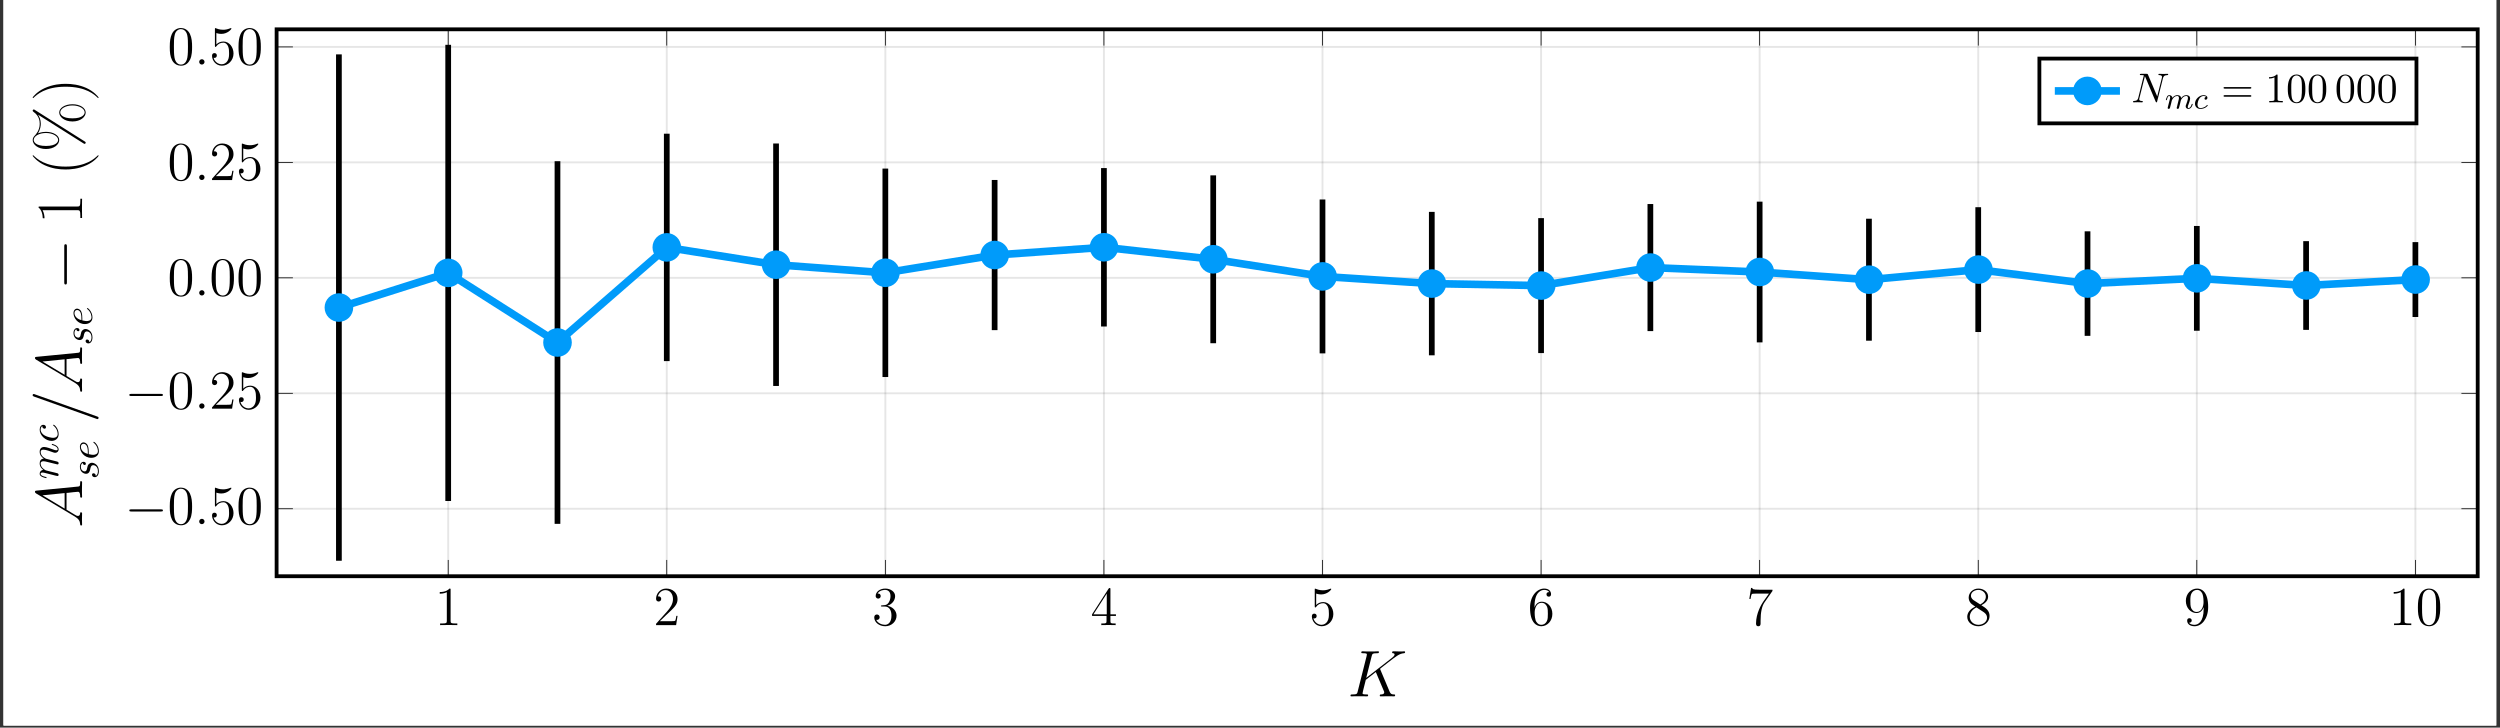 <?xml version="1.0" encoding="UTF-8"?>
<svg xmlns="http://www.w3.org/2000/svg" xmlns:xlink="http://www.w3.org/1999/xlink" width="650.933pt" height="189.452pt" viewBox="0 0 650.933 189.452" version="1.2">
<rect x="0" y="0" width="650.933" height="189.452" fill="#333333" stroke="none"/>
<defs>
<g>
<symbol overflow="visible" id="glyph-1661163015099807-0-0">
<path style="stroke:none;" d=""/>
</symbol>
<symbol overflow="visible" id="glyph-1661163015099807-0-1">
<path style="stroke:none;" d="M 4.125 -9.172 C 4.125 -9.5 4.125 -9.516 3.828 -9.516 C 3.5 -9.125 2.781 -8.609 1.297 -8.609 L 1.297 -8.188 C 1.625 -8.188 2.344 -8.188 3.141 -8.562 L 3.141 -1.109 C 3.141 -0.594 3.094 -0.422 1.828 -0.422 L 1.391 -0.422 L 1.391 0 C 1.781 -0.031 3.156 -0.031 3.641 -0.031 C 4.109 -0.031 5.484 -0.031 5.875 0 L 5.875 -0.422 L 5.422 -0.422 C 4.172 -0.422 4.125 -0.594 4.125 -1.109 Z M 4.125 -9.172 "/>
</symbol>
<symbol overflow="visible" id="glyph-1661163015099807-0-2">
<path style="stroke:none;" d="M 6.297 -2.406 L 5.984 -2.406 C 5.938 -2.156 5.828 -1.375 5.688 -1.141 C 5.578 -1.016 4.766 -1.016 4.344 -1.016 L 1.688 -1.016 C 2.078 -1.344 2.953 -2.266 3.328 -2.609 C 5.5 -4.609 6.297 -5.359 6.297 -6.766 C 6.297 -8.422 5 -9.516 3.328 -9.516 C 1.672 -9.516 0.703 -8.094 0.703 -6.875 C 0.703 -6.141 1.328 -6.141 1.375 -6.141 C 1.672 -6.141 2.047 -6.359 2.047 -6.812 C 2.047 -7.219 1.781 -7.484 1.375 -7.484 C 1.25 -7.484 1.219 -7.484 1.172 -7.469 C 1.453 -8.438 2.219 -9.109 3.156 -9.109 C 4.359 -9.109 5.109 -8.094 5.109 -6.766 C 5.109 -5.547 4.406 -4.5 3.594 -3.578 L 0.703 -0.344 L 0.703 0 L 5.922 0 Z M 6.297 -2.406 "/>
</symbol>
<symbol overflow="visible" id="glyph-1661163015099807-0-3">
<path style="stroke:none;" d="M 2.641 -5.141 C 2.391 -5.125 2.328 -5.109 2.328 -4.984 C 2.328 -4.844 2.406 -4.844 2.656 -4.844 L 3.328 -4.844 C 4.531 -4.844 5.078 -3.828 5.078 -2.469 C 5.078 -0.594 4.109 -0.078 3.406 -0.078 C 2.719 -0.078 1.547 -0.422 1.125 -1.359 C 1.594 -1.281 2 -1.547 2 -2.062 C 2 -2.469 1.703 -2.766 1.297 -2.766 C 0.953 -2.766 0.594 -2.562 0.594 -2.016 C 0.594 -0.75 1.859 0.297 3.453 0.297 C 5.156 0.297 6.406 -1 6.406 -2.453 C 6.406 -3.766 5.359 -4.797 3.984 -5.031 C 5.219 -5.391 6.031 -6.438 6.031 -7.562 C 6.031 -8.688 4.859 -9.516 3.469 -9.516 C 2.031 -9.516 0.969 -8.641 0.969 -7.594 C 0.969 -7.031 1.422 -6.906 1.625 -6.906 C 1.938 -6.906 2.281 -7.125 2.281 -7.562 C 2.281 -8.016 1.938 -8.219 1.625 -8.219 C 1.531 -8.219 1.5 -8.219 1.453 -8.203 C 2 -9.172 3.344 -9.172 3.422 -9.172 C 3.891 -9.172 4.828 -8.953 4.828 -7.562 C 4.828 -7.281 4.781 -6.484 4.359 -5.875 C 3.938 -5.234 3.453 -5.203 3.062 -5.188 Z M 2.641 -5.141 "/>
</symbol>
<symbol overflow="visible" id="glyph-1661163015099807-0-4">
<path style="stroke:none;" d="M 5.172 -9.312 C 5.172 -9.594 5.172 -9.656 4.969 -9.656 C 4.859 -9.656 4.812 -9.656 4.688 -9.484 L 0.391 -2.812 L 0.391 -2.391 L 4.156 -2.391 L 4.156 -1.094 C 4.156 -0.562 4.125 -0.422 3.078 -0.422 L 2.797 -0.422 L 2.797 0 C 3.125 -0.031 4.25 -0.031 4.656 -0.031 C 5.047 -0.031 6.203 -0.031 6.531 0 L 6.531 -0.422 L 6.234 -0.422 C 5.203 -0.422 5.172 -0.562 5.172 -1.094 L 5.172 -2.391 L 6.609 -2.391 L 6.609 -2.812 L 5.172 -2.812 Z M 4.219 -8.203 L 4.219 -2.812 L 0.75 -2.812 Z M 4.219 -8.203 "/>
</symbol>
<symbol overflow="visible" id="glyph-1661163015099807-0-5">
<path style="stroke:none;" d="M 1.828 -8.203 C 2.453 -8 2.953 -7.984 3.109 -7.984 C 4.719 -7.984 5.75 -9.172 5.75 -9.375 C 5.75 -9.438 5.719 -9.5 5.641 -9.5 C 5.609 -9.5 5.578 -9.5 5.453 -9.453 C 4.656 -9.109 3.969 -9.062 3.594 -9.062 C 2.641 -9.062 1.969 -9.344 1.703 -9.453 C 1.609 -9.5 1.578 -9.5 1.562 -9.5 C 1.453 -9.5 1.453 -9.422 1.453 -9.188 L 1.453 -4.938 C 1.453 -4.688 1.453 -4.594 1.625 -4.594 C 1.688 -4.594 1.703 -4.609 1.844 -4.781 C 2.25 -5.375 2.922 -5.703 3.641 -5.703 C 4.391 -5.703 4.766 -5.016 4.875 -4.766 C 5.125 -4.203 5.141 -3.5 5.141 -2.969 C 5.141 -2.422 5.141 -1.609 4.734 -0.953 C 4.422 -0.438 3.859 -0.078 3.234 -0.078 C 2.297 -0.078 1.359 -0.734 1.109 -1.781 C 1.172 -1.75 1.266 -1.734 1.328 -1.734 C 1.578 -1.734 1.953 -1.875 1.953 -2.359 C 1.953 -2.766 1.688 -2.984 1.328 -2.984 C 1.078 -2.984 0.703 -2.859 0.703 -2.297 C 0.703 -1.094 1.672 0.297 3.266 0.297 C 4.875 0.297 6.297 -1.062 6.297 -2.875 C 6.297 -4.578 5.156 -6 3.656 -6 C 2.828 -6 2.203 -5.641 1.828 -5.234 Z M 1.828 -8.203 "/>
</symbol>
<symbol overflow="visible" id="glyph-1661163015099807-0-6">
<path style="stroke:none;" d="M 1.766 -4.984 C 1.766 -8.609 3.516 -9.172 4.297 -9.172 C 4.812 -9.172 5.328 -9.016 5.594 -8.594 C 5.422 -8.594 4.875 -8.594 4.875 -8 C 4.875 -7.688 5.094 -7.406 5.469 -7.406 C 5.828 -7.406 6.062 -7.625 6.062 -8.047 C 6.062 -8.781 5.531 -9.516 4.281 -9.516 C 2.469 -9.516 0.594 -7.672 0.594 -4.516 C 0.594 -0.594 2.297 0.297 3.516 0.297 C 5.078 0.297 6.406 -1.062 6.406 -2.922 C 6.406 -4.828 5.078 -6.094 3.656 -6.094 C 2.375 -6.094 1.906 -5 1.766 -4.594 Z M 3.516 -0.078 C 2.625 -0.078 2.188 -0.891 2.062 -1.188 C 1.938 -1.562 1.797 -2.266 1.797 -3.266 C 1.797 -4.391 2.297 -5.812 3.594 -5.812 C 4.375 -5.812 4.797 -5.281 5.016 -4.797 C 5.234 -4.266 5.234 -3.547 5.234 -2.938 C 5.234 -2.203 5.234 -1.562 4.969 -1.016 C 4.609 -0.328 4.094 -0.078 3.516 -0.078 Z M 3.516 -0.078 "/>
</symbol>
<symbol overflow="visible" id="glyph-1661163015099807-0-7">
<path style="stroke:none;" d="M 6.797 -8.891 L 6.797 -9.219 L 3.344 -9.219 C 1.625 -9.219 1.594 -9.406 1.531 -9.672 L 1.219 -9.672 L 0.766 -6.812 L 1.094 -6.812 C 1.125 -7.078 1.266 -7.953 1.453 -8.109 C 1.562 -8.203 2.641 -8.203 2.828 -8.203 L 5.875 -8.203 L 4.344 -6.031 C 3.969 -5.469 2.516 -3.125 2.516 -0.422 C 2.516 -0.266 2.516 0.297 3.109 0.297 C 3.703 0.297 3.703 -0.25 3.703 -0.438 L 3.703 -1.156 C 3.703 -3.297 4.047 -4.953 4.719 -5.906 Z M 6.797 -8.891 "/>
</symbol>
<symbol overflow="visible" id="glyph-1661163015099807-0-8">
<path style="stroke:none;" d="M 4.266 -5.172 C 4.984 -5.547 6.031 -6.219 6.031 -7.406 C 6.031 -8.656 4.828 -9.516 3.5 -9.516 C 2.094 -9.516 0.969 -8.469 0.969 -7.172 C 0.969 -6.688 1.109 -6.203 1.516 -5.703 C 1.672 -5.531 1.688 -5.516 2.688 -4.812 C 1.297 -4.172 0.594 -3.203 0.594 -2.156 C 0.594 -0.641 2.031 0.297 3.5 0.297 C 5.078 0.297 6.406 -0.875 6.406 -2.375 C 6.406 -3.828 5.375 -4.484 4.266 -5.172 Z M 2.312 -6.453 C 2.125 -6.578 1.562 -6.953 1.562 -7.656 C 1.562 -8.594 2.531 -9.172 3.5 -9.172 C 4.516 -9.172 5.438 -8.438 5.438 -7.406 C 5.438 -6.531 4.812 -5.828 3.984 -5.375 Z M 2.984 -4.609 L 4.719 -3.484 C 5.094 -3.234 5.75 -2.797 5.75 -1.922 C 5.75 -0.828 4.656 -0.078 3.5 -0.078 C 2.297 -0.078 1.25 -0.969 1.25 -2.156 C 1.25 -3.281 2.062 -4.172 2.984 -4.609 Z M 2.984 -4.609 "/>
</symbol>
<symbol overflow="visible" id="glyph-1661163015099807-0-9">
<path style="stroke:none;" d="M 5.234 -4.172 C 5.234 -0.781 3.734 -0.078 2.875 -0.078 C 2.531 -0.078 1.781 -0.125 1.422 -0.625 L 1.5 -0.625 C 1.609 -0.594 2.125 -0.688 2.125 -1.219 C 2.125 -1.531 1.906 -1.797 1.531 -1.797 C 1.156 -1.797 0.938 -1.562 0.938 -1.188 C 0.938 -0.297 1.641 0.297 2.891 0.297 C 4.688 0.297 6.406 -1.609 6.406 -4.703 C 6.406 -8.562 4.812 -9.516 3.547 -9.516 C 1.969 -9.516 0.594 -8.203 0.594 -6.312 C 0.594 -4.422 1.922 -3.141 3.344 -3.141 C 4.406 -3.141 4.953 -3.906 5.234 -4.641 Z M 3.406 -3.422 C 2.5 -3.422 2.125 -4.156 1.984 -4.422 C 1.766 -4.969 1.766 -5.656 1.766 -6.297 C 1.766 -7.094 1.766 -7.781 2.125 -8.375 C 2.391 -8.766 2.781 -9.172 3.547 -9.172 C 4.359 -9.172 4.781 -8.453 4.922 -8.125 C 5.203 -7.422 5.203 -6.219 5.203 -6 C 5.203 -4.797 4.672 -3.422 3.406 -3.422 Z M 3.406 -3.422 "/>
</symbol>
<symbol overflow="visible" id="glyph-1661163015099807-0-10">
<path style="stroke:none;" d="M 6.406 -4.578 C 6.406 -5.766 6.344 -6.922 5.828 -8.016 C 5.234 -9.203 4.203 -9.516 3.5 -9.516 C 2.672 -9.516 1.656 -9.109 1.125 -7.922 C 0.734 -7.016 0.594 -6.125 0.594 -4.578 C 0.594 -3.188 0.688 -2.141 1.203 -1.125 C 1.766 -0.047 2.75 0.297 3.5 0.297 C 4.734 0.297 5.453 -0.438 5.875 -1.281 C 6.391 -2.344 6.406 -3.75 6.406 -4.578 Z M 3.5 0.016 C 3.031 0.016 2.109 -0.25 1.828 -1.797 C 1.672 -2.656 1.672 -3.75 1.672 -4.75 C 1.672 -5.922 1.672 -6.984 1.906 -7.828 C 2.141 -8.781 2.875 -9.234 3.5 -9.234 C 4.031 -9.234 4.859 -8.906 5.141 -7.672 C 5.328 -6.859 5.328 -5.719 5.328 -4.75 C 5.328 -3.797 5.328 -2.703 5.172 -1.828 C 4.891 -0.25 4 0.016 3.5 0.016 Z M 3.5 0.016 "/>
</symbol>
<symbol overflow="visible" id="glyph-1661163015099807-1-0">
<path style="stroke:none;" d=""/>
</symbol>
<symbol overflow="visible" id="glyph-1661163015099807-1-1">
<path style="stroke:none;" d="M 9.438 -3.297 C 9.672 -3.297 9.938 -3.297 9.938 -3.578 C 9.938 -3.859 9.672 -3.859 9.438 -3.859 L 1.688 -3.859 C 1.453 -3.859 1.188 -3.859 1.188 -3.578 C 1.188 -3.297 1.453 -3.297 1.688 -3.297 Z M 9.438 -3.297 "/>
</symbol>
<symbol overflow="visible" id="glyph-1661163015099807-2-0">
<path style="stroke:none;" d=""/>
</symbol>
<symbol overflow="visible" id="glyph-1661163015099807-2-1">
<path style="stroke:none;" d="M 2.641 -0.688 C 2.641 -1.109 2.297 -1.391 1.953 -1.391 C 1.531 -1.391 1.25 -1.047 1.25 -0.703 C 1.25 -0.281 1.594 0 1.938 0 C 2.344 0 2.641 -0.344 2.641 -0.688 Z M 2.641 -0.688 "/>
</symbol>
<symbol overflow="visible" id="glyph-1661163015099807-3-0">
<path style="stroke:none;" d=""/>
</symbol>
<symbol overflow="visible" id="glyph-1661163015099807-3-1">
<path style="stroke:none;" d="M 8.578 -6.938 C 8.562 -6.984 8.5 -7.125 8.5 -7.172 C 8.5 -7.188 8.516 -7.219 8.812 -7.438 L 10.469 -8.734 C 12.781 -10.531 13.531 -11.125 14.719 -11.234 C 14.844 -11.25 15.016 -11.25 15.016 -11.547 C 15.016 -11.641 14.953 -11.734 14.812 -11.734 C 14.625 -11.734 14.422 -11.688 14.234 -11.688 L 13.578 -11.688 C 13.047 -11.688 12.484 -11.734 11.969 -11.734 C 11.844 -11.734 11.641 -11.734 11.641 -11.422 C 11.641 -11.25 11.766 -11.234 11.859 -11.234 C 12.047 -11.219 12.281 -11.141 12.281 -10.906 C 12.281 -10.562 11.766 -10.156 11.625 -10.047 L 4.891 -4.812 L 6.312 -10.469 C 6.469 -11.062 6.516 -11.234 7.734 -11.234 C 8.047 -11.234 8.203 -11.234 8.203 -11.562 C 8.203 -11.734 8.031 -11.734 7.953 -11.734 C 7.641 -11.734 7.281 -11.688 6.953 -11.688 L 4.922 -11.688 C 4.625 -11.688 4.234 -11.734 3.938 -11.734 C 3.797 -11.734 3.609 -11.734 3.609 -11.406 C 3.609 -11.234 3.766 -11.234 4.016 -11.234 C 5.062 -11.234 5.062 -11.094 5.062 -10.906 C 5.062 -10.875 5.062 -10.766 5 -10.516 L 2.672 -1.266 C 2.531 -0.672 2.484 -0.5 1.281 -0.5 C 0.969 -0.5 0.797 -0.5 0.797 -0.188 C 0.797 0 0.938 0 1.047 0 C 1.375 0 1.719 -0.031 2.047 -0.031 L 4.047 -0.031 C 4.375 -0.031 4.734 0 5.062 0 C 5.203 0 5.391 0 5.391 -0.328 C 5.391 -0.5 5.234 -0.5 4.984 -0.5 C 3.938 -0.5 3.938 -0.641 3.938 -0.812 C 3.938 -0.922 4.031 -1.359 4.109 -1.625 L 4.781 -4.297 L 7.391 -6.344 C 7.875 -5.234 8.797 -3.047 9.5 -1.359 C 9.547 -1.25 9.578 -1.156 9.578 -1.031 C 9.578 -0.516 8.891 -0.5 8.734 -0.5 C 8.578 -0.5 8.422 -0.5 8.422 -0.172 C 8.422 0 8.609 0 8.656 0 C 9.25 0 9.891 -0.031 10.484 -0.031 L 11.312 -0.031 C 11.578 -0.031 11.859 0 12.125 0 C 12.219 0 12.422 0 12.422 -0.328 C 12.422 -0.5 12.266 -0.5 12.094 -0.5 C 11.453 -0.516 11.234 -0.656 10.969 -1.266 Z M 8.578 -6.938 "/>
</symbol>
<symbol overflow="visible" id="glyph-1661163015099807-4-0">
<path style="stroke:none;" d=""/>
</symbol>
<symbol overflow="visible" id="glyph-1661163015099807-4-1">
<path style="stroke:none;" d="M -1.906 -2.922 C -0.891 -2.312 -0.547 -1.734 -0.5 -0.906 C -0.484 -0.719 -0.484 -0.578 -0.172 -0.578 C -0.062 -0.578 0 -0.672 0 -0.797 C 0 -1.094 -0.031 -1.875 -0.031 -2.188 C -0.031 -2.672 0 -3.234 0 -3.703 C 0 -3.812 0 -4.016 -0.328 -4.016 C -0.484 -4.016 -0.5 -3.875 -0.5 -3.781 C -0.531 -3.391 -0.672 -3.062 -1.078 -3.062 C -1.328 -3.062 -1.516 -3.156 -1.891 -3.391 L -4.047 -4.688 L -4.047 -9.062 C -3.891 -9.078 -3.766 -9.078 -3.609 -9.094 C -3.156 -9.156 -1.375 -9.359 -1.047 -9.359 C -0.531 -9.359 -0.5 -8.484 -0.5 -8.203 C -0.5 -8.016 -0.5 -7.828 -0.188 -7.828 C 0 -7.828 0 -7.984 0 -8.094 C 0 -8.375 -0.031 -8.719 -0.031 -9.016 L -0.031 -10 C -0.031 -11.047 0 -11.797 0 -11.812 C 0 -11.938 0 -12.125 -0.328 -12.125 C -0.5 -12.125 -0.5 -11.969 -0.5 -11.719 C -0.5 -10.766 -0.656 -10.75 -1.172 -10.703 L -11.891 -9.656 C -12.219 -9.609 -12.266 -9.547 -12.266 -9.359 C -12.266 -9.188 -12.219 -9.078 -11.969 -8.922 Z M -4.547 -4.984 L -10.312 -8.438 L -4.547 -9.016 Z M -4.547 -4.984 "/>
</symbol>
<symbol overflow="visible" id="glyph-1661163015099807-4-2">
<path style="stroke:none;" d="M -12.25 -7.359 C -12.266 -7.359 -12.516 -7.469 -12.547 -7.469 C -12.766 -7.469 -12.875 -7.297 -12.875 -7.156 C -12.875 -7.078 -12.875 -6.922 -12.5 -6.781 L 3.656 -1.031 C 3.672 -1.031 3.938 -0.922 3.969 -0.922 C 4.172 -0.922 4.297 -1.094 4.297 -1.234 C 4.297 -1.344 4.281 -1.5 3.922 -1.609 Z M -12.25 -7.359 "/>
</symbol>
<symbol overflow="visible" id="glyph-1661163015099807-5-0">
<path style="stroke:none;" d=""/>
</symbol>
<symbol overflow="visible" id="glyph-1661163015099807-5-1">
<path style="stroke:none;" d="M -0.641 -0.953 C -0.484 -0.922 -0.234 -0.859 -0.172 -0.859 C 0.016 -0.859 0.125 -1.016 0.125 -1.172 C 0.125 -1.312 0.031 -1.5 -0.188 -1.578 C -0.203 -1.594 -0.719 -1.719 -0.984 -1.781 L -1.969 -2.016 C -2.203 -2.094 -2.453 -2.156 -2.703 -2.203 C -2.875 -2.25 -3.203 -2.344 -3.234 -2.344 C -3.578 -2.516 -4.562 -3.094 -4.562 -4.125 C -4.562 -4.609 -4.172 -4.703 -3.812 -4.703 C -3.531 -4.703 -3.234 -4.625 -2.906 -4.547 L -1.641 -4.234 L -0.812 -4.031 C -0.594 -3.984 -0.234 -3.875 -0.172 -3.875 C 0.016 -3.875 0.125 -4.031 0.125 -4.203 C 0.125 -4.531 -0.156 -4.594 -0.5 -4.688 C -1.109 -4.844 -2.703 -5.234 -3.125 -5.344 C -3.266 -5.375 -4.562 -5.953 -4.562 -7.141 C -4.562 -7.609 -4.203 -7.719 -3.812 -7.719 C -3.188 -7.719 -1.953 -7.266 -1.375 -7.047 C -1.109 -6.953 -0.984 -6.906 -0.766 -6.906 C -0.266 -6.906 0.125 -7.281 0.125 -7.797 C 0.125 -8.812 -1.469 -9.219 -1.562 -9.219 C -1.656 -9.219 -1.656 -9.125 -1.656 -9.094 C -1.656 -8.984 -1.625 -8.984 -1.469 -8.922 C -0.891 -8.766 -0.125 -8.422 -0.125 -7.812 C -0.125 -7.641 -0.234 -7.562 -0.484 -7.562 C -0.75 -7.562 -1.016 -7.656 -1.25 -7.75 C -1.812 -7.953 -3.016 -8.422 -3.641 -8.422 C -4.344 -8.422 -4.812 -7.984 -4.812 -7.172 C -4.812 -6.344 -4.328 -5.797 -3.75 -5.391 C -3.891 -5.391 -4.266 -5.344 -4.531 -5.047 C -4.75 -4.781 -4.812 -4.422 -4.812 -4.156 C -4.812 -3.172 -4.109 -2.641 -3.859 -2.453 C -4.484 -2.406 -4.812 -1.953 -4.812 -1.453 C -4.812 -0.953 -4.375 -0.75 -4.188 -0.656 C -3.812 -0.453 -3.172 -0.312 -3.125 -0.312 C -3.016 -0.312 -3.016 -0.422 -3.016 -0.453 C -3.016 -0.547 -3.031 -0.562 -3.266 -0.625 C -4.047 -0.812 -4.562 -1.031 -4.562 -1.422 C -4.562 -1.594 -4.484 -1.766 -4.062 -1.766 C -3.844 -1.766 -3.719 -1.734 -3.156 -1.594 Z M -0.641 -0.953 "/>
</symbol>
<symbol overflow="visible" id="glyph-1661163015099807-5-2">
<path style="stroke:none;" d="M -4.125 -4.312 C -4.125 -4.125 -4.125 -3.984 -3.984 -3.828 C -3.812 -3.656 -3.625 -3.625 -3.562 -3.625 C -3.297 -3.625 -3.172 -3.828 -3.172 -4.031 C -3.172 -4.344 -3.438 -4.641 -3.875 -4.641 C -4.406 -4.641 -4.812 -4.125 -4.812 -3.359 C -4.812 -1.891 -3.25 -0.453 -1.719 -0.453 C -0.734 -0.453 0.125 -1.078 0.125 -2.203 C 0.125 -3.766 -1.031 -4.672 -1.156 -4.672 C -1.234 -4.672 -1.312 -4.609 -1.312 -4.547 C -1.312 -4.484 -1.281 -4.469 -1.203 -4.406 C -0.125 -3.547 -0.125 -2.359 -0.125 -2.234 C -0.125 -1.547 -0.656 -1.25 -1.312 -1.25 C -1.75 -1.25 -2.812 -1.469 -3.484 -1.844 C -4.094 -2.172 -4.562 -2.766 -4.562 -3.375 C -4.562 -3.734 -4.422 -4.156 -4.125 -4.312 Z M -4.125 -4.312 "/>
</symbol>
<symbol overflow="visible" id="glyph-1661163015099807-5-3">
<path style="stroke:none;" d="M -4.062 -4.25 C -4.062 -3.953 -3.812 -3.734 -3.578 -3.734 C -3.422 -3.734 -3.266 -3.828 -3.266 -4.062 C -3.266 -4.312 -3.453 -4.562 -3.875 -4.562 C -4.359 -4.562 -4.812 -4.094 -4.812 -3.266 C -4.812 -1.844 -3.703 -1.438 -3.219 -1.438 C -2.375 -1.438 -2.203 -2.234 -2.141 -2.562 C -2.031 -3.125 -1.906 -3.688 -1.312 -3.688 C -1.031 -3.688 -0.125 -3.438 -0.125 -2.125 C -0.125 -1.984 -0.125 -1.141 -0.703 -0.891 C -0.641 -1.312 -0.969 -1.578 -1.266 -1.578 C -1.516 -1.578 -1.656 -1.406 -1.656 -1.172 C -1.656 -0.891 -1.422 -0.562 -0.938 -0.562 C -0.312 -0.562 0.125 -1.188 0.125 -2.125 C 0.125 -3.875 -1.203 -4.312 -1.688 -4.312 C -2.078 -4.312 -2.344 -4.094 -2.484 -3.969 C -2.781 -3.672 -2.844 -3.359 -2.938 -2.875 C -3.016 -2.484 -3.094 -2.062 -3.594 -2.062 C -3.906 -2.062 -4.562 -2.312 -4.562 -3.266 C -4.562 -3.547 -4.484 -4.094 -4.062 -4.25 Z M -4.062 -4.25 "/>
</symbol>
<symbol overflow="visible" id="glyph-1661163015099807-5-4">
<path style="stroke:none;" d="M -2.516 -2.031 C -2.516 -2.344 -2.531 -3.156 -2.766 -3.703 C -3.094 -4.453 -3.734 -4.516 -3.875 -4.516 C -4.359 -4.516 -4.812 -4.094 -4.812 -3.344 C -4.812 -2.141 -3.75 -0.5 -1.844 -0.5 C -0.734 -0.5 0.125 -1.141 0.125 -2.203 C 0.125 -3.766 -1.031 -4.672 -1.156 -4.672 C -1.234 -4.672 -1.312 -4.609 -1.312 -4.547 C -1.312 -4.484 -1.281 -4.469 -1.203 -4.406 C -0.125 -3.547 -0.125 -2.359 -0.125 -2.234 C -0.125 -1.375 -1.031 -1.281 -1.375 -1.281 C -1.516 -1.281 -1.844 -1.297 -2.516 -1.453 Z M -2.75 -1.516 C -4.406 -1.953 -4.562 -3.062 -4.562 -3.344 C -4.562 -3.859 -4.25 -4.156 -3.875 -4.156 C -2.75 -4.156 -2.75 -2.422 -2.75 -1.969 Z M -2.75 -1.516 "/>
</symbol>
<symbol overflow="visible" id="glyph-1661163015099807-6-0">
<path style="stroke:none;" d=""/>
</symbol>
<symbol overflow="visible" id="glyph-1661163015099807-6-1">
<path style="stroke:none;" d="M -3.953 -11.312 C -3.953 -11.609 -3.953 -11.922 -4.297 -11.922 C -4.641 -11.922 -4.641 -11.609 -4.641 -11.312 L -4.641 -2.031 C -4.641 -1.734 -4.641 -1.422 -4.297 -1.422 C -3.953 -1.422 -3.953 -1.734 -3.953 -2.031 Z M -3.953 -11.312 "/>
</symbol>
<symbol overflow="visible" id="glyph-1661163015099807-7-0">
<path style="stroke:none;" d=""/>
</symbol>
<symbol overflow="visible" id="glyph-1661163015099807-7-1">
<path style="stroke:none;" d="M -10.969 -4.562 C -11.328 -4.562 -11.344 -4.547 -11.344 -4.312 C -10.547 -3.641 -10.281 -2.625 -10.25 -1.672 C -10.25 -1.609 -10.25 -1.531 -10.219 -1.516 C -10.188 -1.5 -10.156 -1.5 -9.781 -1.5 C -9.781 -2.031 -9.891 -2.922 -10.297 -3.609 L -1.25 -3.609 C -0.656 -3.609 -0.453 -3.578 -0.453 -2.094 L -0.453 -1.578 L 0 -1.578 C -0.016 -2.406 -0.031 -3.266 -0.031 -4.094 C -0.031 -4.906 -0.016 -5.766 0 -6.594 L -0.453 -6.594 L -0.453 -6.078 C -0.453 -4.609 -0.641 -4.562 -1.25 -4.562 Z M -10.969 -4.562 "/>
</symbol>
<symbol overflow="visible" id="glyph-1661163015099807-7-2">
<path style="stroke:none;" d="M 4.188 -5.25 C 4.172 -5.25 4.141 -5.25 4.094 -5.203 C 3.281 -4.406 1.078 -2.297 -4.281 -2.297 C -9.641 -2.297 -11.812 -4.375 -12.672 -5.219 C -12.688 -5.219 -12.719 -5.25 -12.781 -5.25 C -12.828 -5.25 -12.859 -5.203 -12.859 -5.141 C -12.859 -4.953 -11.594 -3.484 -9.703 -2.641 C -7.797 -1.781 -5.938 -1.547 -4.297 -1.547 C -3.062 -1.547 -0.969 -1.672 1.25 -2.703 C 3.047 -3.516 4.297 -4.922 4.297 -5.141 C 4.297 -5.219 4.266 -5.25 4.188 -5.25 Z M 4.188 -5.25 "/>
</symbol>
<symbol overflow="visible" id="glyph-1661163015099807-7-3">
<path style="stroke:none;" d="M -2.5 -12.453 C -4.5 -12.453 -5.953 -11.469 -5.953 -10.312 C -5.953 -9.156 -4.609 -7.969 -2.5 -7.969 C -0.406 -7.969 0.938 -9.141 0.938 -10.312 C 0.938 -11.469 -0.5 -12.453 -2.5 -12.453 Z M 0.672 -10.344 C 0.672 -9.891 0.25 -8.781 -2.5 -8.781 C -5.281 -8.781 -5.688 -9.891 -5.688 -10.344 C -5.688 -11.281 -4.328 -12.141 -2.5 -12.141 C -0.688 -12.141 0.672 -11.281 0.672 -10.344 Z M -12.266 -10.953 C -12.453 -11.078 -12.469 -11.094 -12.547 -11.094 C -12.766 -11.094 -12.859 -10.938 -12.859 -10.797 C -12.859 -10.625 -12.734 -10.562 -12.609 -10.438 C -11.172 -9.438 -11.031 -8.078 -11.031 -7.359 C -11.031 -5.656 -12.016 -4.609 -12.328 -4.281 C -12.531 -4.047 -12.859 -3.719 -12.859 -3.141 C -12.859 -1.969 -11.5 -0.797 -9.406 -0.797 C -7.312 -0.797 -5.953 -1.953 -5.953 -3.141 C -5.953 -4.297 -7.406 -5.266 -9.406 -5.266 C -10.594 -5.266 -11.406 -4.906 -11.5 -4.859 C -10.828 -5.906 -10.75 -6.938 -10.75 -7.391 C -10.75 -8.484 -11.156 -9.266 -11.453 -9.703 L -11.438 -9.719 L 0.312 -2.297 C 0.547 -2.141 0.578 -2.141 0.641 -2.141 C 0.828 -2.141 0.938 -2.297 0.938 -2.453 C 0.938 -2.609 0.859 -2.656 0.672 -2.781 Z M -6.234 -3.156 C -6.234 -2.719 -6.641 -1.594 -9.406 -1.594 C -12.188 -1.594 -12.594 -2.719 -12.594 -3.156 C -12.594 -4.109 -11.234 -4.969 -9.406 -4.969 C -7.594 -4.969 -6.234 -4.109 -6.234 -3.156 Z M -6.234 -3.156 "/>
</symbol>
<symbol overflow="visible" id="glyph-1661163015099807-7-4">
<path style="stroke:none;" d="M -4.281 -4.516 C -5.516 -4.516 -7.609 -4.391 -9.828 -3.359 C -11.609 -2.547 -12.859 -1.141 -12.859 -0.922 C -12.859 -0.875 -12.844 -0.812 -12.766 -0.812 C -12.719 -0.812 -12.703 -0.828 -12.672 -0.844 C -11.812 -1.672 -9.641 -3.766 -4.297 -3.766 C 1.062 -3.766 3.25 -1.688 4.109 -0.844 C 4.141 -0.828 4.156 -0.812 4.188 -0.812 C 4.281 -0.812 4.297 -0.875 4.297 -0.922 C 4.297 -1.109 3.016 -2.578 1.141 -3.422 C -0.766 -4.281 -2.625 -4.516 -4.281 -4.516 Z M -4.281 -4.516 "/>
</symbol>
<symbol overflow="visible" id="glyph-1661163015099807-8-0">
<path style="stroke:none;" d=""/>
</symbol>
<symbol overflow="visible" id="glyph-1661163015099807-8-1">
<path style="stroke:none;" d="M 8.219 -6.281 C 8.328 -6.719 8.531 -7.062 9.391 -7.094 C 9.453 -7.094 9.578 -7.094 9.578 -7.312 C 9.578 -7.312 9.578 -7.422 9.438 -7.422 C 9.078 -7.422 8.703 -7.391 8.344 -7.391 C 7.969 -7.391 7.594 -7.422 7.234 -7.422 C 7.172 -7.422 7.031 -7.422 7.031 -7.203 C 7.031 -7.094 7.141 -7.094 7.234 -7.094 C 7.859 -7.078 7.969 -6.844 7.969 -6.609 C 7.969 -6.578 7.953 -6.422 7.938 -6.391 L 6.719 -1.547 L 4.312 -7.219 C 4.234 -7.422 4.219 -7.422 3.969 -7.422 L 2.516 -7.422 C 2.297 -7.422 2.203 -7.422 2.203 -7.203 C 2.203 -7.094 2.297 -7.094 2.5 -7.094 C 2.562 -7.094 3.234 -7.094 3.234 -7 L 1.781 -1.156 C 1.672 -0.719 1.484 -0.375 0.609 -0.344 C 0.547 -0.344 0.422 -0.328 0.422 -0.125 C 0.422 -0.047 0.484 0 0.562 0 C 0.906 0 1.297 -0.031 1.656 -0.031 C 2.016 -0.031 2.422 0 2.766 0 C 2.828 0 2.969 0 2.969 -0.219 C 2.969 -0.328 2.875 -0.344 2.75 -0.344 C 2.125 -0.359 2.031 -0.594 2.031 -0.812 C 2.031 -0.891 2.047 -0.953 2.078 -1.062 L 3.516 -6.812 C 3.562 -6.75 3.562 -6.719 3.609 -6.609 L 6.312 -0.203 C 6.391 -0.016 6.422 0 6.531 0 C 6.641 0 6.641 -0.031 6.703 -0.234 Z M 8.219 -6.281 "/>
</symbol>
<symbol overflow="visible" id="glyph-1661163015099807-9-0">
<path style="stroke:none;" d=""/>
</symbol>
<symbol overflow="visible" id="glyph-1661163015099807-9-1">
<path style="stroke:none;" d="M 1.594 -1.297 C 1.609 -1.422 1.688 -1.719 1.719 -1.844 C 1.734 -1.922 1.797 -2.109 1.812 -2.188 C 1.828 -2.234 2.078 -2.75 2.438 -3.016 C 2.703 -3.219 2.969 -3.281 3.188 -3.281 C 3.484 -3.281 3.641 -3.109 3.641 -2.75 C 3.641 -2.547 3.594 -2.375 3.5 -2.016 C 3.453 -1.812 3.312 -1.266 3.266 -1.062 L 3.156 -0.578 C 3.109 -0.453 3.047 -0.203 3.047 -0.172 C 3.047 0.016 3.203 0.078 3.312 0.078 C 3.453 0.078 3.578 -0.016 3.625 -0.109 C 3.656 -0.156 3.719 -0.422 3.75 -0.594 L 3.938 -1.297 C 3.953 -1.422 4.047 -1.719 4.062 -1.844 C 4.172 -2.281 4.172 -2.281 4.359 -2.547 C 4.625 -2.938 5 -3.281 5.531 -3.281 C 5.812 -3.281 5.984 -3.125 5.984 -2.75 C 5.984 -2.312 5.641 -1.391 5.5 -1.016 C 5.422 -0.797 5.391 -0.75 5.391 -0.594 C 5.391 -0.141 5.766 0.078 6.109 0.078 C 6.891 0.078 7.219 -1.031 7.219 -1.141 C 7.219 -1.219 7.156 -1.234 7.094 -1.234 C 7 -1.234 6.984 -1.188 6.953 -1.109 C 6.766 -0.453 6.438 -0.141 6.125 -0.141 C 6 -0.141 5.938 -0.219 5.938 -0.406 C 5.938 -0.594 6 -0.766 6.078 -0.969 C 6.203 -1.266 6.547 -2.172 6.547 -2.625 C 6.547 -3.219 6.141 -3.5 5.562 -3.5 C 5.016 -3.5 4.562 -3.219 4.203 -2.734 C 4.141 -3.359 3.641 -3.5 3.219 -3.5 C 2.859 -3.5 2.375 -3.375 1.938 -2.812 C 1.875 -3.281 1.5 -3.5 1.125 -3.5 C 0.844 -3.5 0.641 -3.344 0.516 -3.062 C 0.312 -2.703 0.234 -2.312 0.234 -2.297 C 0.234 -2.219 0.297 -2.188 0.359 -2.188 C 0.469 -2.188 0.469 -2.219 0.531 -2.422 C 0.625 -2.812 0.766 -3.281 1.094 -3.281 C 1.297 -3.281 1.359 -3.078 1.359 -2.906 C 1.359 -2.766 1.312 -2.609 1.25 -2.359 C 1.234 -2.297 1.109 -1.828 1.078 -1.703 L 0.781 -0.516 C 0.75 -0.391 0.703 -0.203 0.703 -0.172 C 0.703 0.016 0.859 0.078 0.969 0.078 C 1.109 0.078 1.219 -0.016 1.281 -0.109 C 1.297 -0.156 1.375 -0.422 1.406 -0.594 Z M 1.594 -1.297 "/>
</symbol>
<symbol overflow="visible" id="glyph-1661163015099807-9-2">
<path style="stroke:none;" d="M 3.25 -3.047 C 2.922 -3 2.828 -2.766 2.828 -2.594 C 2.828 -2.375 3.031 -2.312 3.141 -2.312 C 3.172 -2.312 3.578 -2.344 3.578 -2.828 C 3.578 -3.312 3.047 -3.5 2.578 -3.5 C 1.453 -3.5 0.344 -2.406 0.344 -1.297 C 0.344 -0.547 0.859 0.078 1.75 0.078 C 3 0.078 3.672 -0.719 3.672 -0.828 C 3.672 -0.906 3.594 -0.953 3.547 -0.953 C 3.484 -0.953 3.469 -0.938 3.422 -0.875 C 2.797 -0.141 1.906 -0.141 1.766 -0.141 C 1.344 -0.141 1 -0.406 1 -1.016 C 1 -1.359 1.156 -2.203 1.531 -2.703 C 1.875 -3.141 2.281 -3.281 2.578 -3.281 C 2.688 -3.281 3.047 -3.281 3.25 -3.047 Z M 3.25 -3.047 "/>
</symbol>
<symbol overflow="visible" id="glyph-1661163015099807-10-0">
<path style="stroke:none;" d=""/>
</symbol>
<symbol overflow="visible" id="glyph-1661163015099807-10-1">
<path style="stroke:none;" d="M 7.469 -3.562 C 7.641 -3.562 7.844 -3.562 7.844 -3.781 C 7.844 -3.984 7.641 -3.984 7.484 -3.984 L 0.969 -3.984 C 0.812 -3.984 0.609 -3.984 0.609 -3.781 C 0.609 -3.562 0.812 -3.562 0.984 -3.562 Z M 7.484 -1.453 C 7.641 -1.453 7.844 -1.453 7.844 -1.656 C 7.844 -1.875 7.641 -1.875 7.469 -1.875 L 0.984 -1.875 C 0.812 -1.875 0.609 -1.875 0.609 -1.656 C 0.609 -1.453 0.812 -1.453 0.969 -1.453 Z M 7.484 -1.453 "/>
</symbol>
<symbol overflow="visible" id="glyph-1661163015099807-10-2">
<path style="stroke:none;" d="M 3.203 -6.953 C 3.203 -7.219 3.203 -7.25 2.953 -7.25 C 2.266 -6.547 1.312 -6.547 0.969 -6.547 L 0.969 -6.203 C 1.188 -6.203 1.828 -6.203 2.391 -6.5 L 2.391 -0.859 C 2.391 -0.469 2.359 -0.344 1.375 -0.344 L 1.031 -0.344 L 1.031 0 C 1.406 -0.031 2.359 -0.031 2.797 -0.031 C 3.234 -0.031 4.172 -0.031 4.562 0 L 4.562 -0.344 L 4.203 -0.344 C 3.234 -0.344 3.203 -0.453 3.203 -0.859 Z M 3.203 -6.953 "/>
</symbol>
<symbol overflow="visible" id="glyph-1661163015099807-10-3">
<path style="stroke:none;" d="M 5 -3.484 C 5 -4.344 4.953 -5.219 4.562 -6.031 C 4.062 -7.062 3.172 -7.25 2.719 -7.25 C 2.062 -7.25 1.266 -6.953 0.828 -5.953 C 0.484 -5.203 0.422 -4.344 0.422 -3.484 C 0.422 -2.672 0.469 -1.688 0.906 -0.859 C 1.375 0.016 2.172 0.234 2.703 0.234 C 3.297 0.234 4.125 0.016 4.594 -1.016 C 4.953 -1.766 5 -2.625 5 -3.484 Z M 2.703 0 C 2.281 0 1.641 -0.266 1.453 -1.312 C 1.328 -1.969 1.328 -2.969 1.328 -3.609 C 1.328 -4.312 1.328 -5.031 1.406 -5.609 C 1.625 -6.906 2.438 -7 2.703 -7 C 3.062 -7 3.781 -6.812 3.984 -5.734 C 4.094 -5.125 4.094 -4.297 4.094 -3.609 C 4.094 -2.797 4.094 -2.062 3.984 -1.359 C 3.812 -0.328 3.203 0 2.703 0 Z M 2.703 0 "/>
</symbol>
</g>
<clipPath id="clip-1661163015099807-1">
  <path d="M 0.906 0 L 649.961 0 L 649.961 188.906 L 0.906 188.906 Z M 0.906 0 "/>
</clipPath>
<clipPath id="clip-1661163015099807-2">
  <path d="M 72.02 36 L 645.191 36 L 645.191 118 L 72.02 118 Z M 72.02 36 "/>
</clipPath>
</defs>
<g id="surface1">
<g clip-path="url(#clip-1661163015099807-1)" clip-rule="nonzero">
<path style=" stroke:none;fill-rule:nonzero;fill:rgb(100%,100%,100%);fill-opacity:1;" d="M 0.906 188.906 L 652.395 188.906 L 652.395 -0.707 L 0.906 -0.707 Z M 0.906 188.906 "/>
<path style=" stroke:none;fill-rule:nonzero;fill:rgb(100%,100%,100%);fill-opacity:1;" d="M 0.906 188.906 L 0.906 0 L 649.969 0 L 649.969 188.906 Z M 0.906 188.906 "/>
</g>
<path style=" stroke:none;fill-rule:nonzero;fill:rgb(100%,100%,100%);fill-opacity:1;" d="M 72.02 150.035 L 645.191 150.035 L 645.191 7.617 L 72.02 7.617 Z M 72.02 150.035 "/>
<path style="fill:none;stroke-width:0.498;stroke-linecap:butt;stroke-linejoin:miter;stroke:rgb(0%,0%,0%);stroke-opacity:0.1;stroke-miterlimit:10;" d="M 44.812 -0.001 L 44.812 142.829 M 101.894 -0.001 L 101.894 142.829 M 158.977 -0.001 L 158.977 142.829 M 216.06 -0.001 L 216.06 142.829 M 273.142 -0.001 L 273.142 142.829 M 330.225 -0.001 L 330.225 142.829 M 387.307 -0.001 L 387.307 142.829 M 444.394 -0.001 L 444.394 142.829 M 501.477 -0.001 L 501.477 142.829 M 558.559 -0.001 L 558.559 142.829 " transform="matrix(0.997,0,0,-0.997,72.021,150.034)"/>
<path style="fill:none;stroke-width:0.498;stroke-linecap:butt;stroke-linejoin:miter;stroke:rgb(0%,0%,0%);stroke-opacity:0.1;stroke-miterlimit:10;" d="M -0.001 17.62 L 574.829 17.62 M -0.001 47.773 L 574.829 47.773 M -0.001 77.927 L 574.829 77.927 M -0.001 108.08 L 574.829 108.08 M -0.001 138.233 L 574.829 138.233 " transform="matrix(0.997,0,0,-0.997,72.021,150.034)"/>
<path style="fill:none;stroke-width:0.199;stroke-linecap:butt;stroke-linejoin:miter;stroke:rgb(0%,0%,0%);stroke-opacity:1;stroke-miterlimit:10;" d="M 44.812 -0.001 L 44.812 4.253 M 101.894 -0.001 L 101.894 4.253 M 158.977 -0.001 L 158.977 4.253 M 216.06 -0.001 L 216.06 4.253 M 273.142 -0.001 L 273.142 4.253 M 330.225 -0.001 L 330.225 4.253 M 387.307 -0.001 L 387.307 4.253 M 444.394 -0.001 L 444.394 4.253 M 501.477 -0.001 L 501.477 4.253 M 558.559 -0.001 L 558.559 4.253 M 44.812 142.829 L 44.812 138.574 M 101.894 142.829 L 101.894 138.574 M 158.977 142.829 L 158.977 138.574 M 216.06 142.829 L 216.06 138.574 M 273.142 142.829 L 273.142 138.574 M 330.225 142.829 L 330.225 138.574 M 387.307 142.829 L 387.307 138.574 M 444.394 142.829 L 444.394 138.574 M 501.477 142.829 L 501.477 138.574 M 558.559 142.829 L 558.559 138.574 " transform="matrix(0.997,0,0,-0.997,72.021,150.034)"/>
<path style="fill:none;stroke-width:0.199;stroke-linecap:butt;stroke-linejoin:miter;stroke:rgb(0%,0%,0%);stroke-opacity:1;stroke-miterlimit:10;" d="M -0.001 17.62 L 4.253 17.62 M -0.001 47.773 L 4.253 47.773 M -0.001 77.927 L 4.253 77.927 M -0.001 108.08 L 4.253 108.08 M -0.001 138.233 L 4.253 138.233 M 574.829 17.62 L 570.574 17.62 M 574.829 47.773 L 570.574 47.773 M 574.829 77.927 L 570.574 77.927 M 574.829 108.08 L 570.574 108.08 M 574.829 138.233 L 570.574 138.233 " transform="matrix(0.997,0,0,-0.997,72.021,150.034)"/>
<path style="fill:none;stroke-width:0.996;stroke-linecap:butt;stroke-linejoin:miter;stroke:rgb(0%,0%,0%);stroke-opacity:1;stroke-miterlimit:10;" d="M -0.001 -0.001 L -0.001 142.829 L 574.829 142.829 L 574.829 -0.001 Z M -0.001 -0.001 " transform="matrix(0.997,0,0,-0.997,72.021,150.034)"/>
<g style="fill:rgb(0%,0%,0%);fill-opacity:1;">
  <use xlink:href="#glyph-1661163015099807-0-1" x="113.199" y="162.762"/>
</g>
<g style="fill:rgb(0%,0%,0%);fill-opacity:1;">
  <use xlink:href="#glyph-1661163015099807-0-2" x="170.117" y="162.762"/>
</g>
<g style="fill:rgb(0%,0%,0%);fill-opacity:1;">
  <use xlink:href="#glyph-1661163015099807-0-3" x="227.034" y="162.762"/>
</g>
<g style="fill:rgb(0%,0%,0%);fill-opacity:1;">
  <use xlink:href="#glyph-1661163015099807-0-4" x="283.953" y="162.762"/>
</g>
<g style="fill:rgb(0%,0%,0%);fill-opacity:1;">
  <use xlink:href="#glyph-1661163015099807-0-5" x="340.87" y="162.762"/>
</g>
<g style="fill:rgb(0%,0%,0%);fill-opacity:1;">
  <use xlink:href="#glyph-1661163015099807-0-6" x="397.788" y="162.762"/>
</g>
<g style="fill:rgb(0%,0%,0%);fill-opacity:1;">
  <use xlink:href="#glyph-1661163015099807-0-7" x="454.706" y="162.762"/>
</g>
<g style="fill:rgb(0%,0%,0%);fill-opacity:1;">
  <use xlink:href="#glyph-1661163015099807-0-8" x="511.623" y="162.762"/>
</g>
<g style="fill:rgb(0%,0%,0%);fill-opacity:1;">
  <use xlink:href="#glyph-1661163015099807-0-9" x="568.541" y="162.762"/>
</g>
<g style="fill:rgb(0%,0%,0%);fill-opacity:1;">
  <use xlink:href="#glyph-1661163015099807-0-1" x="621.957" y="162.762"/>
  <use xlink:href="#glyph-1661163015099807-0-10" x="628.961" y="162.762"/>
</g>
<g style="fill:rgb(0%,0%,0%);fill-opacity:1;">
  <use xlink:href="#glyph-1661163015099807-1-1" x="32.484" y="136.478"/>
</g>
<g style="fill:rgb(0%,0%,0%);fill-opacity:1;">
  <use xlink:href="#glyph-1661163015099807-0-10" x="43.61" y="136.478"/>
</g>
<g style="fill:rgb(0%,0%,0%);fill-opacity:1;">
  <use xlink:href="#glyph-1661163015099807-2-1" x="50.614" y="136.478"/>
</g>
<g style="fill:rgb(0%,0%,0%);fill-opacity:1;">
  <use xlink:href="#glyph-1661163015099807-0-5" x="54.504" y="136.478"/>
  <use xlink:href="#glyph-1661163015099807-0-10" x="61.508" y="136.478"/>
</g>
<g style="fill:rgb(0%,0%,0%);fill-opacity:1;">
  <use xlink:href="#glyph-1661163015099807-1-1" x="32.484" y="106.412"/>
</g>
<g style="fill:rgb(0%,0%,0%);fill-opacity:1;">
  <use xlink:href="#glyph-1661163015099807-0-10" x="43.61" y="106.412"/>
</g>
<g style="fill:rgb(0%,0%,0%);fill-opacity:1;">
  <use xlink:href="#glyph-1661163015099807-2-1" x="50.614" y="106.412"/>
</g>
<g style="fill:rgb(0%,0%,0%);fill-opacity:1;">
  <use xlink:href="#glyph-1661163015099807-0-2" x="54.504" y="106.412"/>
  <use xlink:href="#glyph-1661163015099807-0-5" x="61.508" y="106.412"/>
</g>
<g style="fill:rgb(0%,0%,0%);fill-opacity:1;">
  <use xlink:href="#glyph-1661163015099807-0-10" x="43.61" y="76.943"/>
</g>
<g style="fill:rgb(0%,0%,0%);fill-opacity:1;">
  <use xlink:href="#glyph-1661163015099807-2-1" x="50.614" y="76.943"/>
</g>
<g style="fill:rgb(0%,0%,0%);fill-opacity:1;">
  <use xlink:href="#glyph-1661163015099807-0-10" x="54.504" y="76.943"/>
  <use xlink:href="#glyph-1661163015099807-0-10" x="61.508" y="76.943"/>
</g>
<g style="fill:rgb(0%,0%,0%);fill-opacity:1;">
  <use xlink:href="#glyph-1661163015099807-0-10" x="43.61" y="46.877"/>
</g>
<g style="fill:rgb(0%,0%,0%);fill-opacity:1;">
  <use xlink:href="#glyph-1661163015099807-2-1" x="50.614" y="46.877"/>
</g>
<g style="fill:rgb(0%,0%,0%);fill-opacity:1;">
  <use xlink:href="#glyph-1661163015099807-0-2" x="54.504" y="46.877"/>
  <use xlink:href="#glyph-1661163015099807-0-5" x="61.508" y="46.877"/>
</g>
<g style="fill:rgb(0%,0%,0%);fill-opacity:1;">
  <use xlink:href="#glyph-1661163015099807-0-10" x="43.61" y="16.811"/>
</g>
<g style="fill:rgb(0%,0%,0%);fill-opacity:1;">
  <use xlink:href="#glyph-1661163015099807-2-1" x="50.614" y="16.811"/>
</g>
<g style="fill:rgb(0%,0%,0%);fill-opacity:1;">
  <use xlink:href="#glyph-1661163015099807-0-5" x="54.504" y="16.811"/>
  <use xlink:href="#glyph-1661163015099807-0-10" x="61.508" y="16.811"/>
</g>
<g clip-path="url(#clip-1661163015099807-2)" clip-rule="nonzero">
<path style="fill:none;stroke-width:1.993;stroke-linecap:butt;stroke-linejoin:miter;stroke:rgb(0%,60.559%,97.87%);stroke-opacity:1;stroke-miterlimit:10;" d="M 16.269 70.162 L 44.812 79.212 L 73.351 61.034 L 101.894 85.875 L 130.434 81.351 L 158.977 79.239 L 187.516 83.878 L 216.06 85.903 L 244.603 82.769 L 273.142 78.295 L 301.685 76.422 L 330.225 75.901 L 358.768 80.61 L 387.307 79.447 L 415.851 77.441 L 444.39 80.074 L 472.933 76.426 L 501.477 77.794 L 530.016 75.925 L 558.559 77.476 " transform="matrix(0.997,0,0,-0.997,72.021,150.034)"/>
</g>
<path style="fill:none;stroke-width:1.494;stroke-linecap:butt;stroke-linejoin:miter;stroke:rgb(0%,0%,0%);stroke-opacity:1;stroke-miterlimit:10;" d="M 16.269 4.042 L 16.269 136.283 " transform="matrix(0.997,0,0,-0.997,72.021,150.034)"/>
<path style="fill:none;stroke-width:1.494;stroke-linecap:butt;stroke-linejoin:miter;stroke:rgb(0%,0%,0%);stroke-opacity:1;stroke-miterlimit:10;" d="M 44.812 19.645 L 44.812 138.782 " transform="matrix(0.997,0,0,-0.997,72.021,150.034)"/>
<path style="fill:none;stroke-width:1.494;stroke-linecap:butt;stroke-linejoin:miter;stroke:rgb(0%,0%,0%);stroke-opacity:1;stroke-miterlimit:10;" d="M 73.351 13.679 L 73.351 108.386 " transform="matrix(0.997,0,0,-0.997,72.021,150.034)"/>
<path style="fill:none;stroke-width:1.494;stroke-linecap:butt;stroke-linejoin:miter;stroke:rgb(0%,0%,0%);stroke-opacity:1;stroke-miterlimit:10;" d="M 101.894 56.18 L 101.894 115.567 " transform="matrix(0.997,0,0,-0.997,72.021,150.034)"/>
<path style="fill:none;stroke-width:1.494;stroke-linecap:butt;stroke-linejoin:miter;stroke:rgb(0%,0%,0%);stroke-opacity:1;stroke-miterlimit:10;" d="M 130.434 49.689 L 130.434 113.012 " transform="matrix(0.997,0,0,-0.997,72.021,150.034)"/>
<path style="fill:none;stroke-width:1.494;stroke-linecap:butt;stroke-linejoin:miter;stroke:rgb(0%,0%,0%);stroke-opacity:1;stroke-miterlimit:10;" d="M 158.977 52.024 L 158.977 106.458 " transform="matrix(0.997,0,0,-0.997,72.021,150.034)"/>
<path style="fill:none;stroke-width:1.494;stroke-linecap:butt;stroke-linejoin:miter;stroke:rgb(0%,0%,0%);stroke-opacity:1;stroke-miterlimit:10;" d="M 187.516 64.27 L 187.516 103.485 " transform="matrix(0.997,0,0,-0.997,72.021,150.034)"/>
<path style="fill:none;stroke-width:1.494;stroke-linecap:butt;stroke-linejoin:miter;stroke:rgb(0%,0%,0%);stroke-opacity:1;stroke-miterlimit:10;" d="M 216.06 65.218 L 216.06 106.591 " transform="matrix(0.997,0,0,-0.997,72.021,150.034)"/>
<path style="fill:none;stroke-width:1.494;stroke-linecap:butt;stroke-linejoin:miter;stroke:rgb(0%,0%,0%);stroke-opacity:1;stroke-miterlimit:10;" d="M 244.603 60.85 L 244.603 104.688 " transform="matrix(0.997,0,0,-0.997,72.021,150.034)"/>
<path style="fill:none;stroke-width:1.494;stroke-linecap:butt;stroke-linejoin:miter;stroke:rgb(0%,0%,0%);stroke-opacity:1;stroke-miterlimit:10;" d="M 273.142 58.198 L 273.142 98.388 " transform="matrix(0.997,0,0,-0.997,72.021,150.034)"/>
<path style="fill:none;stroke-width:1.494;stroke-linecap:butt;stroke-linejoin:miter;stroke:rgb(0%,0%,0%);stroke-opacity:1;stroke-miterlimit:10;" d="M 301.685 57.693 L 301.685 95.152 " transform="matrix(0.997,0,0,-0.997,72.021,150.034)"/>
<path style="fill:none;stroke-width:1.494;stroke-linecap:butt;stroke-linejoin:miter;stroke:rgb(0%,0%,0%);stroke-opacity:1;stroke-miterlimit:10;" d="M 330.225 58.276 L 330.225 93.523 " transform="matrix(0.997,0,0,-0.997,72.021,150.034)"/>
<path style="fill:none;stroke-width:1.494;stroke-linecap:butt;stroke-linejoin:miter;stroke:rgb(0%,0%,0%);stroke-opacity:1;stroke-miterlimit:10;" d="M 358.768 64.016 L 358.768 97.201 " transform="matrix(0.997,0,0,-0.997,72.021,150.034)"/>
<path style="fill:none;stroke-width:1.494;stroke-linecap:butt;stroke-linejoin:miter;stroke:rgb(0%,0%,0%);stroke-opacity:1;stroke-miterlimit:10;" d="M 387.307 61.07 L 387.307 97.824 " transform="matrix(0.997,0,0,-0.997,72.021,150.034)"/>
<path style="fill:none;stroke-width:1.494;stroke-linecap:butt;stroke-linejoin:miter;stroke:rgb(0%,0%,0%);stroke-opacity:1;stroke-miterlimit:10;" d="M 415.851 61.512 L 415.851 93.366 " transform="matrix(0.997,0,0,-0.997,72.021,150.034)"/>
<path style="fill:none;stroke-width:1.494;stroke-linecap:butt;stroke-linejoin:miter;stroke:rgb(0%,0%,0%);stroke-opacity:1;stroke-miterlimit:10;" d="M 444.39 63.777 L 444.39 96.371 " transform="matrix(0.997,0,0,-0.997,72.021,150.034)"/>
<path style="fill:none;stroke-width:1.494;stroke-linecap:butt;stroke-linejoin:miter;stroke:rgb(0%,0%,0%);stroke-opacity:1;stroke-miterlimit:10;" d="M 472.933 62.778 L 472.933 90.075 " transform="matrix(0.997,0,0,-0.997,72.021,150.034)"/>
<path style="fill:none;stroke-width:1.494;stroke-linecap:butt;stroke-linejoin:miter;stroke:rgb(0%,0%,0%);stroke-opacity:1;stroke-miterlimit:10;" d="M 501.477 64.11 L 501.477 91.474 " transform="matrix(0.997,0,0,-0.997,72.021,150.034)"/>
<path style="fill:none;stroke-width:1.494;stroke-linecap:butt;stroke-linejoin:miter;stroke:rgb(0%,0%,0%);stroke-opacity:1;stroke-miterlimit:10;" d="M 530.016 64.337 L 530.016 87.509 " transform="matrix(0.997,0,0,-0.997,72.021,150.034)"/>
<path style="fill:none;stroke-width:1.494;stroke-linecap:butt;stroke-linejoin:miter;stroke:rgb(0%,0%,0%);stroke-opacity:1;stroke-miterlimit:10;" d="M 558.559 67.698 L 558.559 87.254 " transform="matrix(0.997,0,0,-0.997,72.021,150.034)"/>
<path style=" stroke:none;fill-rule:nonzero;fill:rgb(0%,60.559%,97.87%);fill-opacity:1;" d="M 91.969 80.074 C 91.969 78.016 90.301 76.348 88.242 76.348 C 86.184 76.348 84.516 78.016 84.516 80.074 C 84.516 82.129 86.184 83.797 88.242 83.797 C 90.301 83.797 91.969 82.129 91.969 80.074 Z M 91.969 80.074 "/>
<path style=" stroke:none;fill-rule:nonzero;fill:rgb(0%,60.559%,97.87%);fill-opacity:1;" d="M 120.426 71.051 C 120.426 68.992 118.758 67.324 116.703 67.324 C 114.645 67.324 112.977 68.992 112.977 71.051 C 112.977 73.105 114.645 74.773 116.703 74.773 C 118.758 74.773 120.426 73.105 120.426 71.051 Z M 120.426 71.051 "/>
<path style=" stroke:none;fill-rule:nonzero;fill:rgb(0%,60.559%,97.87%);fill-opacity:1;" d="M 148.887 89.176 C 148.887 87.121 147.219 85.453 145.16 85.453 C 143.102 85.453 141.434 87.121 141.434 89.176 C 141.434 91.234 143.102 92.902 145.16 92.902 C 147.219 92.902 148.887 91.234 148.887 89.176 Z M 148.887 89.176 "/>
<path style=" stroke:none;fill-rule:nonzero;fill:rgb(0%,60.559%,97.87%);fill-opacity:1;" d="M 177.344 64.406 C 177.344 62.352 175.676 60.684 173.621 60.684 C 171.562 60.684 169.895 62.352 169.895 64.406 C 169.895 66.465 171.562 68.133 173.621 68.133 C 175.676 68.133 177.344 66.465 177.344 64.406 Z M 177.344 64.406 "/>
<path style=" stroke:none;fill-rule:nonzero;fill:rgb(0%,60.559%,97.87%);fill-opacity:1;" d="M 205.805 68.918 C 205.805 66.859 204.137 65.191 202.078 65.191 C 200.023 65.191 198.355 66.859 198.355 68.918 C 198.355 70.977 200.023 72.645 202.078 72.645 C 204.137 72.645 205.805 70.977 205.805 68.918 Z M 205.805 68.918 "/>
<path style=" stroke:none;fill-rule:nonzero;fill:rgb(0%,60.559%,97.87%);fill-opacity:1;" d="M 234.266 71.023 C 234.266 68.965 232.598 67.297 230.539 67.297 C 228.48 67.297 226.812 68.965 226.812 71.023 C 226.812 73.078 228.48 74.746 230.539 74.746 C 232.598 74.746 234.266 73.078 234.266 71.023 Z M 234.266 71.023 "/>
<path style=" stroke:none;fill-rule:nonzero;fill:rgb(0%,60.559%,97.87%);fill-opacity:1;" d="M 262.723 66.398 C 262.723 64.34 261.055 62.672 258.996 62.672 C 256.941 62.672 255.273 64.34 255.273 66.398 C 255.273 68.453 256.941 70.121 258.996 70.121 C 261.055 70.121 262.723 68.453 262.723 66.398 Z M 262.723 66.398 "/>
<path style=" stroke:none;fill-rule:nonzero;fill:rgb(0%,60.559%,97.87%);fill-opacity:1;" d="M 291.184 64.379 C 291.184 62.32 289.516 60.652 287.457 60.652 C 285.398 60.652 283.73 62.32 283.73 64.379 C 283.73 66.434 285.398 68.102 287.457 68.102 C 289.516 68.102 291.184 66.434 291.184 64.379 Z M 291.184 64.379 "/>
<path style=" stroke:none;fill-rule:nonzero;fill:rgb(0%,60.559%,97.87%);fill-opacity:1;" d="M 319.641 67.504 C 319.641 65.445 317.973 63.777 315.918 63.777 C 313.859 63.777 312.191 65.445 312.191 67.504 C 312.191 69.562 313.859 71.23 315.918 71.23 C 317.973 71.23 319.641 69.562 319.641 67.504 Z M 319.641 67.504 "/>
<path style=" stroke:none;fill-rule:nonzero;fill:rgb(0%,60.559%,97.87%);fill-opacity:1;" d="M 348.102 71.965 C 348.102 69.91 346.434 68.242 344.375 68.242 C 342.316 68.242 340.648 69.91 340.648 71.965 C 340.648 74.023 342.316 75.691 344.375 75.691 C 346.434 75.691 348.102 74.023 348.102 71.965 Z M 348.102 71.965 "/>
<path style=" stroke:none;fill-rule:nonzero;fill:rgb(0%,60.559%,97.87%);fill-opacity:1;" d="M 376.559 73.832 C 376.559 71.773 374.891 70.105 372.836 70.105 C 370.777 70.105 369.109 71.773 369.109 73.832 C 369.109 75.891 370.777 77.559 372.836 77.559 C 374.891 77.559 376.559 75.891 376.559 73.832 Z M 376.559 73.832 "/>
<path style=" stroke:none;fill-rule:nonzero;fill:rgb(0%,60.559%,97.87%);fill-opacity:1;" d="M 405.02 74.352 C 405.02 72.297 403.352 70.629 401.293 70.629 C 399.238 70.629 397.57 72.297 397.57 74.352 C 397.57 76.41 399.238 78.078 401.293 78.078 C 403.352 78.078 405.02 76.41 405.02 74.352 Z M 405.02 74.352 "/>
<path style=" stroke:none;fill-rule:nonzero;fill:rgb(0%,60.559%,97.87%);fill-opacity:1;" d="M 433.477 69.656 C 433.477 67.598 431.809 65.934 429.754 65.934 C 427.695 65.934 426.027 67.598 426.027 69.656 C 426.027 71.715 427.695 73.383 429.754 73.383 C 431.809 73.383 433.477 71.715 433.477 69.656 Z M 433.477 69.656 "/>
<path style=" stroke:none;fill-rule:nonzero;fill:rgb(0%,60.559%,97.87%);fill-opacity:1;" d="M 461.938 70.816 C 461.938 68.758 460.27 67.09 458.211 67.09 C 456.156 67.09 454.488 68.758 454.488 70.816 C 454.488 72.875 456.156 74.539 458.211 74.539 C 460.27 74.539 461.938 72.875 461.938 70.816 Z M 461.938 70.816 "/>
<path style=" stroke:none;fill-rule:nonzero;fill:rgb(0%,60.559%,97.87%);fill-opacity:1;" d="M 490.398 72.816 C 490.398 70.762 488.73 69.094 486.672 69.094 C 484.613 69.094 482.945 70.762 482.945 72.816 C 482.945 74.875 484.613 76.543 486.672 76.543 C 488.73 76.543 490.398 74.875 490.398 72.816 Z M 490.398 72.816 "/>
<path style=" stroke:none;fill-rule:nonzero;fill:rgb(0%,60.559%,97.87%);fill-opacity:1;" d="M 518.855 70.191 C 518.855 68.133 517.188 66.465 515.129 66.465 C 513.074 66.465 511.406 68.133 511.406 70.191 C 511.406 72.25 513.074 73.918 515.129 73.918 C 517.188 73.918 518.855 72.25 518.855 70.191 Z M 518.855 70.191 "/>
<path style=" stroke:none;fill-rule:nonzero;fill:rgb(0%,60.559%,97.87%);fill-opacity:1;" d="M 547.316 73.828 C 547.316 71.77 545.648 70.105 543.59 70.105 C 541.531 70.105 539.863 71.77 539.863 73.828 C 539.863 75.887 541.531 77.555 543.59 77.555 C 545.648 77.555 547.316 75.887 547.316 73.828 Z M 547.316 73.828 "/>
<path style=" stroke:none;fill-rule:nonzero;fill:rgb(0%,60.559%,97.87%);fill-opacity:1;" d="M 575.773 72.465 C 575.773 70.41 574.105 68.742 572.051 68.742 C 569.992 68.742 568.324 70.41 568.324 72.465 C 568.324 74.523 569.992 76.191 572.051 76.191 C 574.105 76.191 575.773 74.523 575.773 72.465 Z M 575.773 72.465 "/>
<path style=" stroke:none;fill-rule:nonzero;fill:rgb(0%,60.559%,97.87%);fill-opacity:1;" d="M 604.234 74.328 C 604.234 72.27 602.566 70.602 600.508 70.602 C 598.449 70.602 596.781 72.27 596.781 74.328 C 596.781 76.387 598.449 78.055 600.508 78.055 C 602.566 78.055 604.234 76.387 604.234 74.328 Z M 604.234 74.328 "/>
<path style=" stroke:none;fill-rule:nonzero;fill:rgb(0%,60.559%,97.87%);fill-opacity:1;" d="M 632.691 72.781 C 632.691 70.723 631.023 69.055 628.969 69.055 C 626.91 69.055 625.242 70.723 625.242 72.781 C 625.242 74.84 626.91 76.508 628.969 76.508 C 631.023 76.508 632.691 74.84 632.691 72.781 Z M 632.691 72.781 "/>
<g style="fill:rgb(0%,0%,0%);fill-opacity:1;">
  <use xlink:href="#glyph-1661163015099807-3-1" x="350.835" y="181.314"/>
</g>
<g style="fill:rgb(0%,0%,0%);fill-opacity:1;">
  <use xlink:href="#glyph-1661163015099807-4-1" x="21.372" y="137.403"/>
</g>
<g style="fill:rgb(0%,0%,0%);fill-opacity:1;">
  <use xlink:href="#glyph-1661163015099807-5-1" x="15.143" y="124.803"/>
  <use xlink:href="#glyph-1661163015099807-5-2" x="15.143" y="115.252"/>
</g>
<g style="fill:rgb(0%,0%,0%);fill-opacity:1;">
  <use xlink:href="#glyph-1661163015099807-5-3" x="25.616" y="124.803"/>
  <use xlink:href="#glyph-1661163015099807-5-4" x="25.616" y="119.705"/>
</g>
<g style="fill:rgb(0%,0%,0%);fill-opacity:1;">
  <use xlink:href="#glyph-1661163015099807-4-2" x="21.372" y="110.048"/>
</g>
<g style="fill:rgb(0%,0%,0%);fill-opacity:1;">
  <use xlink:href="#glyph-1661163015099807-4-1" x="21.372" y="102.57"/>
</g>
<g style="fill:rgb(0%,0%,0%);fill-opacity:1;">
  <use xlink:href="#glyph-1661163015099807-5-3" x="23.947" y="89.978"/>
  <use xlink:href="#glyph-1661163015099807-5-4" x="23.947" y="84.879"/>
</g>
<g style="fill:rgb(0%,0%,0%);fill-opacity:1;">
  <use xlink:href="#glyph-1661163015099807-6-1" x="21.372" y="75.503"/>
</g>
<g style="fill:rgb(0%,0%,0%);fill-opacity:1;">
  <use xlink:href="#glyph-1661163015099807-7-1" x="21.372" y="58.336"/>
</g>
<g style="fill:rgb(0%,0%,0%);fill-opacity:1;">
  <use xlink:href="#glyph-1661163015099807-7-2" x="21.372" y="45.675"/>
  <use xlink:href="#glyph-1661163015099807-7-3" x="21.372" y="39.596"/>
  <use xlink:href="#glyph-1661163015099807-7-4" x="21.372" y="26.343"/>
</g>
<path style="fill-rule:nonzero;fill:rgb(100%,100%,100%);fill-opacity:1;stroke-width:0.996;stroke-linecap:butt;stroke-linejoin:miter;stroke:rgb(0%,0%,0%);stroke-opacity:1;stroke-miterlimit:10;" d="M 460.362 118.27 L 558.837 118.27 L 558.837 135.186 L 460.362 135.186 Z M 460.362 118.27 " transform="matrix(0.997,0,0,-0.997,72.021,150.034)"/>
<path style="fill:none;stroke-width:1.993;stroke-linecap:butt;stroke-linejoin:miter;stroke:rgb(0%,60.559%,97.87%);stroke-opacity:1;stroke-miterlimit:10;" d="M -0.002 -0.001 L 17.008 -0.001 " transform="matrix(0.997,0,0,-0.997,535.021,23.675)"/>
<path style=" stroke:none;fill-rule:nonzero;fill:rgb(0%,60.559%,97.87%);fill-opacity:1;" d="M 547.227 23.676 C 547.227 21.617 545.559 19.949 543.5 19.949 C 541.445 19.949 539.777 21.617 539.777 23.676 C 539.777 25.73 541.445 27.398 543.5 27.398 C 545.559 27.398 547.227 25.73 547.227 23.676 Z M 547.227 23.676 "/>
<g style="fill:rgb(0%,0%,0%);fill-opacity:1;">
  <use xlink:href="#glyph-1661163015099807-8-1" x="554.961" y="26.646"/>
</g>
<g style="fill:rgb(0%,0%,0%);fill-opacity:1;">
  <use xlink:href="#glyph-1661163015099807-9-1" x="563.7" y="28.277"/>
  <use xlink:href="#glyph-1661163015099807-9-2" x="571.169" y="28.277"/>
</g>
<g style="fill:rgb(0%,0%,0%);fill-opacity:1;">
  <use xlink:href="#glyph-1661163015099807-10-1" x="578.345" y="26.646"/>
</g>
<g style="fill:rgb(0%,0%,0%);fill-opacity:1;">
  <use xlink:href="#glyph-1661163015099807-10-2" x="589.819" y="26.646"/>
  <use xlink:href="#glyph-1661163015099807-10-3" x="595.258" y="26.646"/>
  <use xlink:href="#glyph-1661163015099807-10-3" x="600.696" y="26.646"/>
</g>
<g style="fill:rgb(0%,0%,0%);fill-opacity:1;">
  <use xlink:href="#glyph-1661163015099807-10-3" x="607.952" y="26.646"/>
  <use xlink:href="#glyph-1661163015099807-10-3" x="613.391" y="26.646"/>
  <use xlink:href="#glyph-1661163015099807-10-3" x="618.829" y="26.646"/>
</g>
</g>
</svg>

